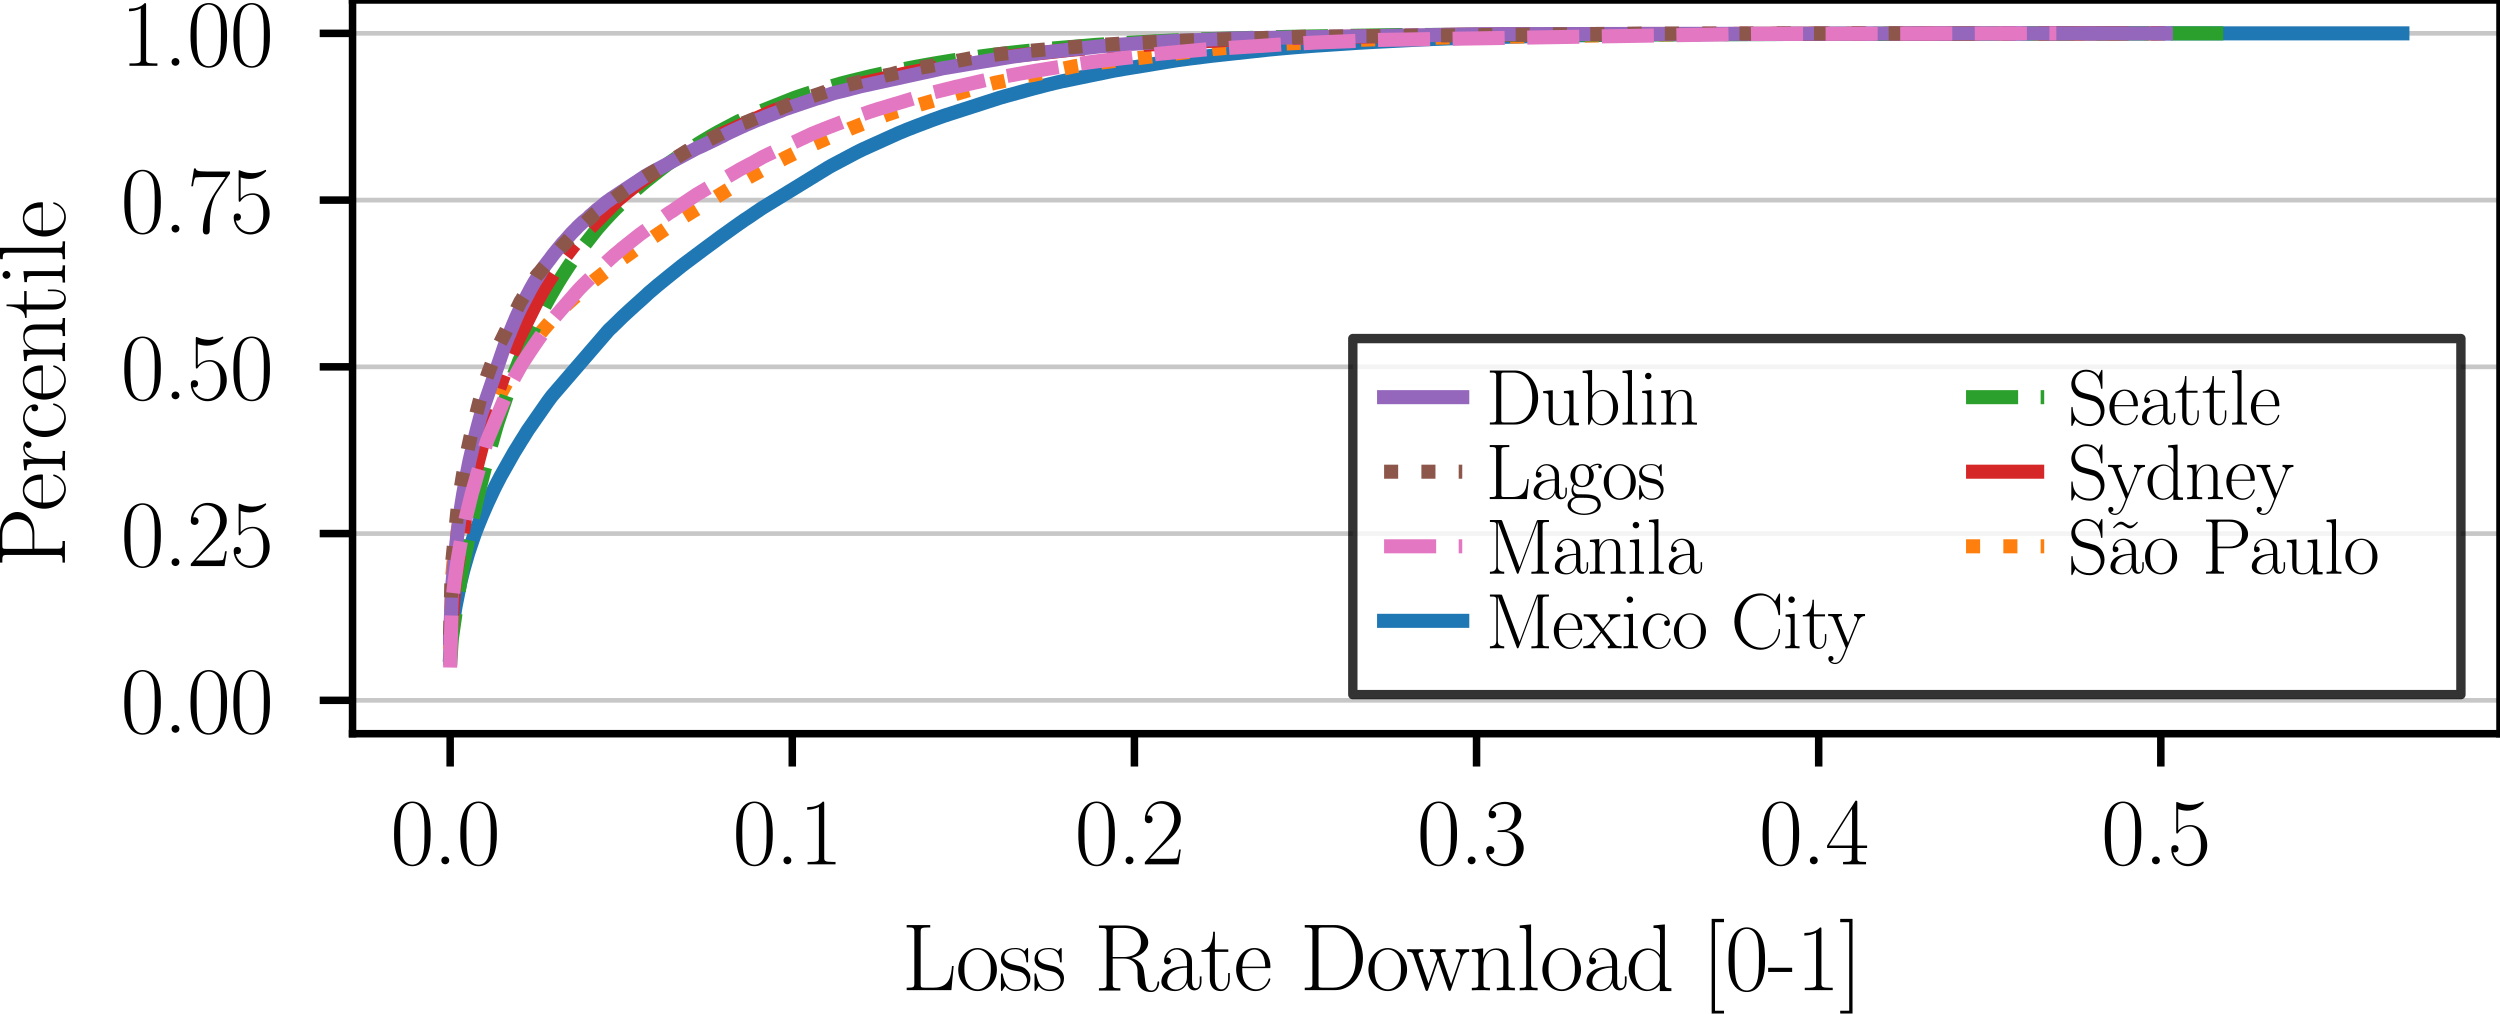<?xml version="1.0" encoding="utf-8" standalone="no"?>
<!DOCTYPE svg PUBLIC "-//W3C//DTD SVG 1.1//EN"
  "http://www.w3.org/Graphics/SVG/1.1/DTD/svg11.dtd">
<svg xmlns:xlink="http://www.w3.org/1999/xlink" width="266.4pt" height="108pt" viewBox="0 0 266.4 108" xmlns="http://www.w3.org/2000/svg" version="1.1">
 <defs>
  <style type="text/css">*{stroke-linejoin: round; stroke-linecap: butt}</style>
 </defs>
 <g id="figure_1">
  <g id="patch_1">
   <path d="M 0 108 
L 266.4 108 
L 266.4 0 
L 0 0 
z
" style="fill: #ffffff"/>
  </g>
  <g id="axes_1">
   <g id="patch_2">
    <path d="M 37.567 78.182 
L 266.4 78.182 
L 266.4 0 
L 37.567 0 
z
" style="fill: #ffffff"/>
   </g>
   <g id="matplotlib.axis_1">
    <g id="xtick_1">
     <g id="line2d_1">
      <defs>
       <path id="m03d65f4c5d" d="M 0 0 
L 0 3.5 
" style="stroke: #000000; stroke-width: 0.8"/>
      </defs>
      <g>
       <use xlink:href="#m03d65f4c5d" x="47.969" y="78.182" style="stroke: #000000; stroke-width: 0.8"/>
      </g>
     </g>
     <g id="text_1">
      <!-- 0.0 -->
      <g transform="translate(41.604 92.1) scale(0.1 -0.1)">
       <defs>
        <path id="CMR17-30" d="M 2688 2025 
C 2688 2416 2682 3080 2413 3591 
C 2176 4039 1798 4198 1466 4198 
C 1158 4198 768 4058 525 3597 
C 269 3118 243 2524 243 2025 
C 243 1661 250 1106 448 619 
C 723 -39 1216 -128 1466 -128 
C 1760 -128 2208 -7 2470 600 
C 2662 1042 2688 1559 2688 2025 
z
M 1466 -26 
C 1056 -26 813 325 723 812 
C 653 1188 653 1738 653 2096 
C 653 2588 653 2997 736 3387 
C 858 3929 1216 4096 1466 4096 
C 1728 4096 2067 3923 2189 3400 
C 2272 3036 2278 2607 2278 2096 
C 2278 1680 2278 1169 2202 792 
C 2067 95 1690 -26 1466 -26 
z
" transform="scale(0.016)"/>
        <path id="CMR17-2e" d="M 1062 261 
C 1062 420 934 522 800 522 
C 672 522 538 420 538 261 
C 538 102 666 0 800 0 
C 928 0 1062 102 1062 261 
z
" transform="scale(0.016)"/>
       </defs>
       <use xlink:href="#CMR17-30" transform="scale(0.996)"/>
       <use xlink:href="#CMR17-2e" transform="translate(45.69 0) scale(0.996)"/>
       <use xlink:href="#CMR17-30" transform="translate(70.562 0) scale(0.996)"/>
      </g>
     </g>
    </g>
    <g id="xtick_2">
     <g id="line2d_2">
      <g>
       <use xlink:href="#m03d65f4c5d" x="84.426" y="78.182" style="stroke: #000000; stroke-width: 0.8"/>
      </g>
     </g>
     <g id="text_2">
      <!-- 0.1 -->
      <g transform="translate(78.061 92.1) scale(0.1 -0.1)">
       <defs>
        <path id="CMR17-31" d="M 1702 4058 
C 1702 4192 1696 4192 1606 4192 
C 1357 3916 979 3827 621 3827 
C 602 3827 570 3827 563 3808 
C 557 3795 557 3782 557 3648 
C 755 3648 1088 3686 1344 3839 
L 1344 461 
C 1344 236 1331 160 781 160 
L 589 160 
L 589 0 
C 896 0 1216 0 1523 0 
C 1830 0 2150 0 2458 0 
L 2458 160 
L 2266 160 
C 1715 160 1702 230 1702 458 
L 1702 4058 
z
" transform="scale(0.016)"/>
       </defs>
       <use xlink:href="#CMR17-30" transform="scale(0.996)"/>
       <use xlink:href="#CMR17-2e" transform="translate(45.69 0) scale(0.996)"/>
       <use xlink:href="#CMR17-31" transform="translate(70.562 0) scale(0.996)"/>
      </g>
     </g>
    </g>
    <g id="xtick_3">
     <g id="line2d_3">
      <g>
       <use xlink:href="#m03d65f4c5d" x="120.884" y="78.182" style="stroke: #000000; stroke-width: 0.8"/>
      </g>
     </g>
     <g id="text_3">
      <!-- 0.2 -->
      <g transform="translate(114.519 92.1) scale(0.1 -0.1)">
       <defs>
        <path id="CMR17-32" d="M 2669 989 
L 2554 989 
C 2490 536 2438 459 2413 420 
C 2381 369 1920 369 1830 369 
L 602 369 
C 832 619 1280 1072 1824 1597 
C 2214 1967 2669 2402 2669 3035 
C 2669 3790 2067 4224 1395 4224 
C 691 4224 262 3604 262 3030 
C 262 2780 448 2748 525 2748 
C 589 2748 781 2787 781 3010 
C 781 3207 614 3264 525 3264 
C 486 3264 448 3258 422 3245 
C 544 3790 915 4058 1306 4058 
C 1862 4058 2227 3617 2227 3035 
C 2227 2479 1901 2000 1536 1584 
L 262 146 
L 262 0 
L 2515 0 
L 2669 989 
z
" transform="scale(0.016)"/>
       </defs>
       <use xlink:href="#CMR17-30" transform="scale(0.996)"/>
       <use xlink:href="#CMR17-2e" transform="translate(45.69 0) scale(0.996)"/>
       <use xlink:href="#CMR17-32" transform="translate(70.562 0) scale(0.996)"/>
      </g>
     </g>
    </g>
    <g id="xtick_4">
     <g id="line2d_4">
      <g>
       <use xlink:href="#m03d65f4c5d" x="157.341" y="78.182" style="stroke: #000000; stroke-width: 0.8"/>
      </g>
     </g>
     <g id="text_4">
      <!-- 0.3 -->
      <g transform="translate(150.976 92.1) scale(0.1 -0.1)">
       <defs>
        <path id="CMR17-33" d="M 1414 2157 
C 1984 2157 2234 1662 2234 1090 
C 2234 320 1824 25 1453 25 
C 1114 25 563 194 390 693 
C 422 680 454 680 486 680 
C 640 680 755 782 755 948 
C 755 1133 614 1216 486 1216 
C 378 1216 211 1165 211 926 
C 211 335 787 -128 1466 -128 
C 2176 -128 2720 430 2720 1085 
C 2720 1707 2208 2157 1600 2227 
C 2086 2328 2554 2756 2554 3329 
C 2554 3820 2048 4179 1472 4179 
C 890 4179 378 3829 378 3329 
C 378 3110 544 3072 627 3072 
C 762 3072 877 3155 877 3321 
C 877 3486 762 3569 627 3569 
C 602 3569 570 3569 544 3557 
C 730 3959 1235 4032 1459 4032 
C 1683 4032 2106 3925 2106 3320 
C 2106 3143 2080 2828 1862 2550 
C 1670 2304 1453 2304 1242 2284 
C 1210 2284 1062 2269 1037 2269 
C 992 2263 966 2257 966 2208 
C 966 2163 973 2157 1101 2157 
L 1414 2157 
z
" transform="scale(0.016)"/>
       </defs>
       <use xlink:href="#CMR17-30" transform="scale(0.996)"/>
       <use xlink:href="#CMR17-2e" transform="translate(45.69 0) scale(0.996)"/>
       <use xlink:href="#CMR17-33" transform="translate(70.562 0) scale(0.996)"/>
      </g>
     </g>
    </g>
    <g id="xtick_5">
     <g id="line2d_5">
      <g>
       <use xlink:href="#m03d65f4c5d" x="193.799" y="78.182" style="stroke: #000000; stroke-width: 0.8"/>
      </g>
     </g>
     <g id="text_5">
      <!-- 0.4 -->
      <g transform="translate(187.434 92.1) scale(0.1 -0.1)">
       <defs>
        <path id="CMR17-34" d="M 2150 4122 
C 2150 4256 2144 4256 2029 4256 
L 128 1254 
L 128 1088 
L 1779 1088 
L 1779 457 
C 1779 224 1766 160 1318 160 
L 1197 160 
L 1197 0 
C 1402 0 1747 0 1965 0 
C 2182 0 2528 0 2733 0 
L 2733 160 
L 2611 160 
C 2163 160 2150 224 2150 457 
L 2150 1088 
L 2803 1088 
L 2803 1254 
L 2150 1254 
L 2150 4122 
z
M 1798 3703 
L 1798 1254 
L 256 1254 
L 1798 3703 
z
" transform="scale(0.016)"/>
       </defs>
       <use xlink:href="#CMR17-30" transform="scale(0.996)"/>
       <use xlink:href="#CMR17-2e" transform="translate(45.69 0) scale(0.996)"/>
       <use xlink:href="#CMR17-34" transform="translate(70.562 0) scale(0.996)"/>
      </g>
     </g>
    </g>
    <g id="xtick_6">
     <g id="line2d_6">
      <g>
       <use xlink:href="#m03d65f4c5d" x="230.257" y="78.182" style="stroke: #000000; stroke-width: 0.8"/>
      </g>
     </g>
     <g id="text_6">
      <!-- 0.5 -->
      <g transform="translate(223.892 92.1) scale(0.1 -0.1)">
       <defs>
        <path id="CMR17-35" d="M 730 3692 
C 794 3666 1056 3584 1325 3584 
C 1920 3584 2246 3911 2432 4100 
C 2432 4157 2432 4192 2394 4192 
C 2387 4192 2374 4192 2323 4163 
C 2099 4058 1837 3973 1517 3973 
C 1325 3973 1037 3999 723 4139 
C 653 4171 640 4171 634 4171 
C 602 4171 595 4164 595 4037 
L 595 2203 
C 595 2089 595 2057 659 2057 
C 691 2057 704 2070 736 2114 
C 941 2401 1222 2522 1542 2522 
C 1766 2522 2246 2382 2246 1289 
C 2246 1085 2246 715 2054 421 
C 1894 159 1645 25 1370 25 
C 947 25 518 320 403 814 
C 429 807 480 795 506 795 
C 589 795 749 840 749 1038 
C 749 1210 627 1280 506 1280 
C 358 1280 262 1190 262 1011 
C 262 454 704 -128 1382 -128 
C 2042 -128 2669 440 2669 1264 
C 2669 2030 2170 2624 1549 2624 
C 1222 2624 947 2503 730 2274 
L 730 3692 
z
" transform="scale(0.016)"/>
       </defs>
       <use xlink:href="#CMR17-30" transform="scale(0.996)"/>
       <use xlink:href="#CMR17-2e" transform="translate(45.69 0) scale(0.996)"/>
       <use xlink:href="#CMR17-35" transform="translate(70.562 0) scale(0.996)"/>
      </g>
     </g>
    </g>
    <g id="text_7">
     <!-- Loss Rate Download [0-1] -->
     <g transform="translate(96.096 105.509) scale(0.1 -0.1)">
      <defs>
       <path id="CMR17-4c" d="M 3469 1615 
L 3354 1615 
C 3302 983 3219 166 2125 166 
L 1530 166 
C 1274 166 1261 197 1261 414 
L 1261 3898 
C 1261 4129 1274 4192 1760 4192 
L 1901 4192 
L 1901 4352 
C 1638 4352 1331 4352 1069 4352 
C 870 4352 512 4352 326 4352 
L 326 4192 
C 768 4192 838 4192 838 3905 
L 838 452 
C 838 166 768 166 326 166 
L 326 0 
L 3315 0 
L 3469 1615 
z
" transform="scale(0.016)"/>
       <path id="CMR17-6f" d="M 2758 1356 
C 2758 2176 2163 2816 1466 2816 
C 768 2816 173 2176 173 1356 
C 173 551 768 -64 1466 -64 
C 2163 -64 2758 551 2758 1356 
z
M 1466 51 
C 1165 51 909 230 762 480 
C 602 767 582 1126 582 1408 
C 582 1677 595 2010 762 2298 
C 890 2509 1139 2714 1466 2714 
C 1754 2714 1997 2554 2150 2330 
C 2349 2029 2349 1607 2349 1408 
C 2349 1158 2336 775 2163 467 
C 1984 173 1709 51 1466 51 
z
" transform="scale(0.016)"/>
       <path id="CMR17-73" d="M 1978 2697 
C 1978 2813 1971 2819 1933 2819 
C 1907 2819 1901 2813 1824 2717 
C 1805 2691 1747 2626 1728 2601 
C 1523 2819 1235 2819 1126 2819 
C 416 2819 160 2447 160 2076 
C 160 1498 813 1365 998 1325 
C 1402 1243 1542 1217 1677 1101 
C 1760 1025 1901 884 1901 654 
C 1901 384 1747 38 1158 38 
C 602 38 403 460 288 1021 
C 269 1110 269 1117 218 1117 
C 166 1117 160 1110 160 983 
L 160 63 
C 160 -51 166 -58 205 -58 
C 237 -58 243 -51 275 0 
C 314 57 410 211 448 276 
C 576 103 800 -64 1158 -64 
C 1792 -64 2131 283 2131 784 
C 2131 1112 1958 1285 1875 1362 
C 1683 1561 1459 1606 1190 1657 
C 838 1735 390 1825 390 2217 
C 390 2383 480 2737 1126 2737 
C 1811 2737 1850 2094 1862 1888 
C 1869 1856 1901 1849 1920 1849 
C 1978 1849 1978 1869 1978 1978 
L 1978 2697 
z
" transform="scale(0.016)"/>
       <path id="CMR17-52" d="M 2509 2146 
C 3117 2268 3629 2676 3629 3186 
C 3629 3785 2950 4326 2054 4326 
L 333 4326 
L 333 4160 
C 774 4160 845 4160 845 3873 
L 845 415 
C 845 128 774 128 333 128 
L 333 -26 
C 518 -26 851 -26 1050 -26 
C 1248 -26 1581 -26 1766 -26 
L 1766 128 
C 1325 128 1254 128 1254 417 
L 1254 2112 
L 2003 2112 
C 2368 2112 2573 1964 2662 1881 
C 2918 1632 2918 1459 2918 1024 
C 2918 595 2918 377 3110 160 
C 3354 -102 3680 -128 3821 -128 
C 4294 -128 4365 396 4365 503 
C 4365 540 4365 585 4307 585 
C 4256 585 4250 547 4250 522 
C 4218 112 4032 -26 3834 -26 
C 3482 -26 3443 375 3405 764 
C 3386 898 3373 993 3360 1133 
C 3322 1452 3270 1917 2509 2146 
z
M 1984 2214 
L 1254 2214 
L 1254 3913 
C 1254 4129 1267 4160 1523 4160 
L 1990 4160 
C 2522 4160 3142 3977 3142 3190 
C 3142 2372 2464 2214 1984 2214 
z
" transform="scale(0.016)"/>
       <path id="CMR17-61" d="M 2304 1653 
C 2304 2072 2304 2294 2035 2543 
C 1798 2752 1523 2816 1306 2816 
C 800 2816 435 2407 435 1971 
C 435 1728 627 1728 666 1728 
C 749 1728 896 1778 896 1954 
C 896 2112 774 2181 666 2181 
C 640 2181 608 2174 589 2168 
C 723 2592 1069 2714 1293 2714 
C 1613 2714 1965 2429 1965 1885 
L 1965 1600 
C 1587 1600 1133 1549 774 1357 
C 371 1133 256 813 256 570 
C 256 77 832 -64 1171 -64 
C 1523 -64 1850 139 1990 511 
C 2003 233 2182 -18 2464 -18 
C 2598 -18 2938 70 2938 567 
L 2938 920 
L 2822 920 
L 2822 562 
C 2822 178 2650 128 2566 128 
C 2304 128 2304 458 2304 738 
L 2304 1653 
z
M 1965 870 
C 1965 317 1568 38 1216 38 
C 896 38 646 275 646 570 
C 646 761 730 1100 1101 1305 
C 1408 1478 1760 1504 1965 1504 
L 1965 870 
z
" transform="scale(0.016)"/>
       <path id="CMR17-74" d="M 966 2560 
L 1862 2560 
L 1862 2725 
L 966 2725 
L 966 3904 
L 851 3904 
C 838 3245 614 2668 70 2668 
L 70 2560 
L 627 2560 
L 627 771 
C 627 650 627 -64 1370 -64 
C 1747 -64 1965 306 1965 777 
L 1965 1140 
L 1850 1140 
L 1850 783 
C 1850 344 1677 51 1408 51 
C 1222 51 966 178 966 758 
L 966 2560 
z
" transform="scale(0.016)"/>
       <path id="CMR17-65" d="M 2438 1472 
C 2464 1498 2464 1511 2464 1576 
C 2464 2238 2118 2816 1389 2816 
C 710 2816 173 2169 173 1383 
C 173 551 781 -64 1459 -64 
C 2176 -64 2458 607 2458 740 
C 2458 784 2419 784 2406 784 
C 2362 784 2355 771 2330 696 
C 2189 265 1837 51 1504 51 
C 1229 51 954 203 781 480 
C 582 803 582 1176 582 1472 
L 2438 1472 
z
M 589 1568 
C 634 2505 1126 2714 1382 2714 
C 1818 2714 2112 2297 2118 1568 
L 589 1568 
z
" transform="scale(0.016)"/>
       <path id="CMR17-44" d="M 333 4352 
L 333 4186 
C 774 4186 845 4186 845 3900 
L 845 452 
C 845 166 774 166 333 166 
L 333 0 
L 2368 0 
C 3398 0 4224 943 4224 2141 
C 4224 3346 3411 4352 2368 4352 
L 333 4352 
z
M 1523 166 
C 1267 166 1254 197 1254 414 
L 1254 3938 
C 1254 4155 1267 4186 1523 4186 
L 2240 4186 
C 2771 4186 3750 3874 3750 2141 
C 3750 1242 3488 879 3366 707 
C 3213 510 2848 166 2240 166 
L 1523 166 
z
" transform="scale(0.016)"/>
       <path id="CMR17-77" d="M 3725 2183 
C 3853 2560 4109 2560 4205 2560 
L 4205 2732 
C 4077 2732 3949 2732 3821 2732 
C 3699 2732 3424 2732 3315 2738 
L 3315 2560 
C 3514 2560 3622 2445 3622 2286 
C 3622 2241 3610 2184 3597 2140 
L 2995 407 
L 2342 2275 
C 2330 2319 2310 2370 2310 2395 
C 2310 2560 2528 2560 2630 2560 
L 2630 2738 
C 2483 2732 2214 2732 2061 2732 
C 1901 2732 1734 2732 1587 2738 
L 1587 2560 
C 1939 2560 1939 2547 2074 2149 
L 1485 451 
L 851 2281 
C 819 2363 819 2376 819 2395 
C 819 2560 1037 2560 1139 2560 
L 1139 2738 
C 986 2732 717 2732 557 2732 
C 416 2732 198 2732 64 2738 
L 64 2560 
C 346 2560 416 2541 486 2331 
L 1274 49 
C 1299 -33 1318 -52 1370 -52 
C 1414 -52 1440 -39 1472 56 
L 2131 1980 
L 2797 56 
C 2829 -39 2854 -52 2899 -52 
C 2950 -52 2970 -33 2995 50 
L 3725 2183 
z
" transform="scale(0.016)"/>
       <path id="CMR17-6e" d="M 2656 1933 
C 2656 2259 2592 2790 1837 2790 
C 1331 2790 1069 2400 973 2144 
L 966 2144 
L 966 2790 
L 211 2720 
L 211 2554 
C 589 2554 646 2515 646 2208 
L 646 428 
C 646 184 621 153 211 153 
L 211 -13 
C 365 0 646 0 813 0 
C 979 0 1267 0 1421 -13 
L 1421 153 
C 1011 153 986 178 986 428 
L 986 1658 
C 986 2247 1344 2688 1792 2688 
C 2266 2688 2317 2266 2317 1958 
L 2317 428 
C 2317 184 2291 153 1882 153 
L 1882 -13 
C 2035 0 2317 0 2483 0 
C 2650 0 2938 0 3091 -13 
L 3091 153 
C 2682 153 2656 178 2656 428 
L 2656 1933 
z
" transform="scale(0.016)"/>
       <path id="CMR17-6c" d="M 979 4396 
L 218 4326 
L 218 4160 
C 595 4160 653 4122 653 3817 
L 653 426 
C 653 184 627 153 218 153 
L 218 -13 
C 371 0 653 0 813 0 
C 979 0 1261 0 1414 -13 
L 1414 153 
C 1005 153 979 178 979 426 
L 979 4396 
z
" transform="scale(0.016)"/>
       <path id="CMR17-64" d="M 1869 4326 
L 1869 4160 
C 2246 4160 2304 4122 2304 3820 
L 2304 2345 
C 2278 2377 2016 2790 1498 2790 
C 845 2790 211 2208 211 1364 
C 211 525 806 -64 1434 -64 
C 1978 -64 2259 337 2291 380 
L 2291 -63 
L 3066 -63 
L 3066 128 
C 2688 128 2630 166 2630 473 
L 2630 4396 
L 1869 4326 
z
M 2291 755 
C 2291 563 2176 390 2029 262 
C 1811 70 1594 38 1472 38 
C 1286 38 621 134 621 1356 
C 621 2612 1363 2688 1530 2688 
C 1824 2688 2061 2522 2208 2291 
C 2291 2157 2291 2138 2291 2023 
L 2291 755 
z
" transform="scale(0.016)"/>
       <path id="CMR17-5b" d="M 1504 -1600 
L 1504 -1377 
L 902 -1377 
L 902 4544 
L 1504 4544 
L 1504 4767 
L 678 4767 
L 678 -1600 
L 1504 -1600 
z
" transform="scale(0.016)"/>
       <path id="CMR17-2d" d="M 1632 1216 
L 1632 1496 
L 26 1496 
L 26 1216 
L 1632 1216 
z
" transform="scale(0.016)"/>
       <path id="CMR17-5d" d="M 915 4767 
L 90 4767 
L 90 4544 
L 691 4544 
L 691 -1377 
L 90 -1377 
L 90 -1600 
L 915 -1600 
L 915 4767 
z
" transform="scale(0.016)"/>
      </defs>
      <use xlink:href="#CMR17-4c" transform="scale(0.996)"/>
      <use xlink:href="#CMR17-6f" transform="translate(57.381 0) scale(0.996)"/>
      <use xlink:href="#CMR17-73" transform="translate(103.072 0) scale(0.996)"/>
      <use xlink:href="#CMR17-73" transform="translate(138.873 0) scale(0.996)"/>
      <use xlink:href="#CMR17-52" transform="translate(204.751 0) scale(0.996)"/>
      <use xlink:href="#CMR17-61" transform="translate(272.542 0) scale(0.996)"/>
      <use xlink:href="#CMR17-74" transform="translate(318.232 0) scale(0.996)"/>
      <use xlink:href="#CMR17-65" transform="translate(353.513 0) scale(0.996)"/>
      <use xlink:href="#CMR17-44" transform="translate(424.075 0) scale(0.996)"/>
      <use xlink:href="#CMR17-6f" transform="translate(494.468 0) scale(0.996)"/>
      <use xlink:href="#CMR17-77" transform="translate(537.556 0) scale(0.996)"/>
      <use xlink:href="#CMR17-6e" transform="translate(604.066 0) scale(0.996)"/>
      <use xlink:href="#CMR17-6c" transform="translate(654.961 0) scale(0.996)"/>
      <use xlink:href="#CMR17-6f" transform="translate(679.832 0) scale(0.996)"/>
      <use xlink:href="#CMR17-61" transform="translate(725.523 0) scale(0.996)"/>
      <use xlink:href="#CMR17-64" transform="translate(771.213 0) scale(0.996)"/>
      <use xlink:href="#CMR17-5b" transform="translate(852.185 0) scale(0.996)"/>
      <use xlink:href="#CMR17-30" transform="translate(877.056 0) scale(0.996)"/>
      <use xlink:href="#CMR17-2d" transform="translate(922.746 0) scale(0.996)"/>
      <use xlink:href="#CMR17-31" transform="translate(952.822 0) scale(0.996)"/>
      <use xlink:href="#CMR17-5d" transform="translate(998.513 0) scale(0.996)"/>
     </g>
    </g>
   </g>
   <g id="matplotlib.axis_2">
    <g id="ytick_1">
     <g id="line2d_7">
      <path d="M 37.567 74.628 
L 266.4 74.628 
" clip-path="url(#p5331c50e09)" style="fill: none; stroke: #b0b0b0; stroke-opacity: 0.7; stroke-width: 0.5; stroke-linecap: square"/>
     </g>
     <g id="line2d_8">
      <defs>
       <path id="m5ca44189f4" d="M 0 0 
L -3.5 0 
" style="stroke: #000000; stroke-width: 0.8"/>
      </defs>
      <g>
       <use xlink:href="#m5ca44189f4" x="37.567" y="74.628" style="stroke: #000000; stroke-width: 0.8"/>
      </g>
     </g>
     <g id="text_8">
      <!-- 0.00 -->
      <g transform="translate(12.856 78.087) scale(0.1 -0.1)">
       <use xlink:href="#CMR17-30" transform="scale(0.996)"/>
       <use xlink:href="#CMR17-2e" transform="translate(45.69 0) scale(0.996)"/>
       <use xlink:href="#CMR17-30" transform="translate(70.562 0) scale(0.996)"/>
       <use xlink:href="#CMR17-30" transform="translate(116.252 0) scale(0.996)"/>
      </g>
     </g>
    </g>
    <g id="ytick_2">
     <g id="line2d_9">
      <path d="M 37.567 56.859 
L 266.4 56.859 
" clip-path="url(#p5331c50e09)" style="fill: none; stroke: #b0b0b0; stroke-opacity: 0.7; stroke-width: 0.5; stroke-linecap: square"/>
     </g>
     <g id="line2d_10">
      <g>
       <use xlink:href="#m5ca44189f4" x="37.567" y="56.859" style="stroke: #000000; stroke-width: 0.8"/>
      </g>
     </g>
     <g id="text_9">
      <!-- 0.25 -->
      <g transform="translate(12.856 60.319) scale(0.1 -0.1)">
       <use xlink:href="#CMR17-30" transform="scale(0.996)"/>
       <use xlink:href="#CMR17-2e" transform="translate(45.69 0) scale(0.996)"/>
       <use xlink:href="#CMR17-32" transform="translate(70.562 0) scale(0.996)"/>
       <use xlink:href="#CMR17-35" transform="translate(116.252 0) scale(0.996)"/>
      </g>
     </g>
    </g>
    <g id="ytick_3">
     <g id="line2d_11">
      <path d="M 37.567 39.091 
L 266.4 39.091 
" clip-path="url(#p5331c50e09)" style="fill: none; stroke: #b0b0b0; stroke-opacity: 0.7; stroke-width: 0.5; stroke-linecap: square"/>
     </g>
     <g id="line2d_12">
      <g>
       <use xlink:href="#m5ca44189f4" x="37.567" y="39.091" style="stroke: #000000; stroke-width: 0.8"/>
      </g>
     </g>
     <g id="text_10">
      <!-- 0.50 -->
      <g transform="translate(12.856 42.55) scale(0.1 -0.1)">
       <use xlink:href="#CMR17-30" transform="scale(0.996)"/>
       <use xlink:href="#CMR17-2e" transform="translate(45.69 0) scale(0.996)"/>
       <use xlink:href="#CMR17-35" transform="translate(70.562 0) scale(0.996)"/>
       <use xlink:href="#CMR17-30" transform="translate(116.252 0) scale(0.996)"/>
      </g>
     </g>
    </g>
    <g id="ytick_4">
     <g id="line2d_13">
      <path d="M 37.567 21.322 
L 266.4 21.322 
" clip-path="url(#p5331c50e09)" style="fill: none; stroke: #b0b0b0; stroke-opacity: 0.7; stroke-width: 0.5; stroke-linecap: square"/>
     </g>
     <g id="line2d_14">
      <g>
       <use xlink:href="#m5ca44189f4" x="37.567" y="21.322" style="stroke: #000000; stroke-width: 0.8"/>
      </g>
     </g>
     <g id="text_11">
      <!-- 0.75 -->
      <g transform="translate(12.856 24.782) scale(0.1 -0.1)">
       <defs>
        <path id="CMR17-37" d="M 2886 3941 
L 2886 4081 
L 1382 4081 
C 634 4081 621 4165 595 4288 
L 480 4288 
L 294 3094 
L 410 3094 
C 429 3215 474 3540 550 3661 
C 589 3712 1062 3712 1171 3712 
L 2579 3712 
L 1869 2661 
C 1395 1954 1069 999 1069 165 
C 1069 89 1069 -128 1299 -128 
C 1530 -128 1530 89 1530 171 
L 1530 465 
C 1530 1508 1709 2196 2003 2636 
L 2886 3941 
z
" transform="scale(0.016)"/>
       </defs>
       <use xlink:href="#CMR17-30" transform="scale(0.996)"/>
       <use xlink:href="#CMR17-2e" transform="translate(45.69 0) scale(0.996)"/>
       <use xlink:href="#CMR17-37" transform="translate(70.562 0) scale(0.996)"/>
       <use xlink:href="#CMR17-35" transform="translate(116.252 0) scale(0.996)"/>
      </g>
     </g>
    </g>
    <g id="ytick_5">
     <g id="line2d_15">
      <path d="M 37.567 3.554 
L 266.4 3.554 
" clip-path="url(#p5331c50e09)" style="fill: none; stroke: #b0b0b0; stroke-opacity: 0.7; stroke-width: 0.5; stroke-linecap: square"/>
     </g>
     <g id="line2d_16">
      <g>
       <use xlink:href="#m5ca44189f4" x="37.567" y="3.554" style="stroke: #000000; stroke-width: 0.8"/>
      </g>
     </g>
     <g id="text_12">
      <!-- 1.00 -->
      <g transform="translate(12.856 7.013) scale(0.1 -0.1)">
       <use xlink:href="#CMR17-31" transform="scale(0.996)"/>
       <use xlink:href="#CMR17-2e" transform="translate(45.69 0) scale(0.996)"/>
       <use xlink:href="#CMR17-30" transform="translate(70.562 0) scale(0.996)"/>
       <use xlink:href="#CMR17-30" transform="translate(116.252 0) scale(0.996)"/>
      </g>
     </g>
    </g>
    <g id="text_13">
     <!-- Percentile -->
     <g transform="translate(6.918 60.483) rotate(-90) scale(0.1 -0.1)">
      <defs>
       <path id="CMR17-50" d="M 1267 2042 
L 2291 2042 
C 3117 2042 3718 2578 3718 3184 
C 3718 3791 3130 4352 2291 4352 
L 333 4352 
L 333 4186 
C 774 4186 845 4186 845 3899 
L 845 446 
C 845 160 774 160 333 160 
L 333 0 
C 518 0 858 0 1056 0 
C 1254 0 1594 0 1779 0 
L 1779 160 
C 1338 160 1267 160 1267 446 
L 1267 2042 
z
M 1254 2176 
L 1254 3938 
C 1254 4155 1267 4186 1523 4186 
L 2170 4186 
C 2995 4186 3232 3714 3232 3184 
C 3232 2604 2950 2176 2170 2176 
L 1254 2176 
z
" transform="scale(0.016)"/>
       <path id="CMR17-72" d="M 960 1497 
C 960 2112 1222 2688 1702 2688 
C 1747 2688 1792 2682 1837 2662 
C 1837 2662 1696 2617 1696 2452 
C 1696 2298 1818 2234 1914 2234 
C 1990 2234 2131 2279 2131 2458 
C 2131 2663 1926 2790 1709 2790 
C 1222 2790 1011 2317 947 2093 
L 941 2093 
L 941 2790 
L 198 2720 
L 198 2554 
C 576 2554 634 2515 634 2208 
L 634 428 
C 634 184 608 153 198 153 
L 198 -13 
C 352 0 646 0 813 0 
C 998 0 1325 0 1498 -13 
L 1498 153 
C 1037 153 960 153 960 440 
L 960 1497 
z
" transform="scale(0.016)"/>
       <path id="CMR17-63" d="M 2234 2240 
C 2112 2240 1933 2240 1933 2017 
C 1933 1838 2080 1787 2163 1787 
C 2208 1787 2394 1807 2394 2024 
C 2394 2467 1958 2803 1466 2803 
C 787 2803 211 2178 211 1363 
C 211 516 813 -64 1466 -64 
C 2259 -64 2458 677 2458 748 
C 2458 774 2451 793 2406 793 
C 2362 793 2355 787 2330 703 
C 2163 180 1798 51 1523 51 
C 1114 51 621 427 621 1369 
C 621 2338 1094 2688 1472 2688 
C 1722 2688 2093 2573 2234 2240 
z
" transform="scale(0.016)"/>
       <path id="CMR17-69" d="M 992 3909 
C 992 4049 877 4170 730 4170 
C 589 4170 467 4056 467 3909 
C 467 3769 582 3648 730 3648 
C 870 3648 992 3763 992 3909 
z
M 243 2706 
L 243 2541 
C 602 2541 653 2502 653 2197 
L 653 427 
C 653 184 627 153 218 153 
L 218 -13 
C 371 0 646 0 806 0 
C 960 0 1222 0 1370 -13 
L 1370 153 
C 992 153 979 191 979 420 
L 979 2776 
L 243 2706 
z
" transform="scale(0.016)"/>
      </defs>
      <use xlink:href="#CMR17-50" transform="scale(0.996)"/>
      <use xlink:href="#CMR17-65" transform="translate(59.984 0) scale(0.996)"/>
      <use xlink:href="#CMR17-72" transform="translate(100.47 0) scale(0.996)"/>
      <use xlink:href="#CMR17-63" transform="translate(135.75 0) scale(0.996)"/>
      <use xlink:href="#CMR17-65" transform="translate(176.236 0) scale(0.996)"/>
      <use xlink:href="#CMR17-6e" transform="translate(216.722 0) scale(0.996)"/>
      <use xlink:href="#CMR17-74" transform="translate(265.015 0) scale(0.996)"/>
      <use xlink:href="#CMR17-69" transform="translate(300.295 0) scale(0.996)"/>
      <use xlink:href="#CMR17-6c" transform="translate(325.166 0) scale(0.996)"/>
      <use xlink:href="#CMR17-65" transform="translate(350.037 0) scale(0.996)"/>
     </g>
    </g>
   </g>
   <g id="line2d_17">
    <path d="M 47.969 69.813 
L 47.978 69.668 
L 48.108 67.681 
L 48.154 67.254 
L 48.488 64.961 
L 48.551 64.595 
L 49.034 62.158 
L 49.092 61.907 
L 49.292 61.077 
L 49.381 60.728 
L 49.846 59.104 
L 49.899 58.93 
L 50.277 57.802 
L 50.369 57.531 
L 50.579 56.925 
L 50.649 56.73 
L 50.923 56.027 
L 51.027 55.77 
L 51.365 54.94 
L 51.774 54 
L 51.978 53.54 
L 52.095 53.293 
L 52.288 52.88 
L 52.415 52.612 
L 52.61 52.19 
L 52.82 51.765 
L 53.183 51.065 
L 53.333 50.771 
L 54.754 48.253 
L 54.954 47.923 
L 55.122 47.659 
L 55.365 47.264 
L 55.522 47.001 
L 55.695 46.731 
L 55.814 46.543 
L 55.945 46.331 
L 56.221 45.88 
L 56.326 45.73 
L 58.365 42.8 
L 58.507 42.608 
L 58.757 42.27 
L 58.922 42.069 
L 64.854 35.193 
L 65.034 35.018 
L 65.304 34.768 
L 65.438 34.633 
L 65.604 34.477 
L 65.763 34.324 
L 66.015 34.074 
L 66.364 33.731 
L 66.557 33.555 
L 67.182 32.978 
L 67.496 32.694 
L 67.642 32.563 
L 67.904 32.326 
L 68.03 32.216 
L 68.195 32.068 
L 68.786 31.534 
L 68.936 31.394 
L 69.098 31.237 
L 69.259 31.098 
L 69.63 30.786 
L 69.929 30.528 
L 70.108 30.376 
L 70.306 30.218 
L 71.375 29.348 
L 71.672 29.11 
L 71.783 29.023 
L 72.202 28.686 
L 72.365 28.554 
L 72.591 28.372 
L 72.854 28.169 
L 74.725 26.768 
L 74.927 26.618 
L 75.046 26.527 
L 76.158 25.71 
L 76.451 25.489 
L 76.917 25.147 
L 77.364 24.832 
L 78.378 24.104 
L 78.572 23.97 
L 78.811 23.798 
L 79.104 23.599 
L 79.344 23.425 
L 79.589 23.271 
L 79.94 23.039 
L 80.074 22.944 
L 80.431 22.698 
L 80.56 22.607 
L 80.795 22.457 
L 81.047 22.281 
L 81.344 22.09 
L 88.269 17.846 
L 88.555 17.683 
L 88.675 17.617 
L 91.208 16.275 
L 91.603 16.076 
L 91.933 15.913 
L 95.633 14.243 
L 95.745 14.189 
L 96.113 14.042 
L 96.227 13.995 
L 96.642 13.819 
L 97.803 13.368 
L 97.947 13.315 
L 99.264 12.816 
L 99.458 12.745 
L 100.527 12.362 
L 100.652 12.318 
L 106.542 10.418 
L 107.138 10.247 
L 110.161 9.414 
L 111.234 9.134 
L 111.608 9.038 
L 112.48 8.823 
L 112.651 8.787 
L 113.134 8.672 
L 118.687 7.53 
L 119.687 7.359 
L 119.802 7.338 
L 125.396 6.421 
L 126.48 6.277 
L 126.63 6.255 
L 129.034 5.957 
L 129.148 5.943 
L 135.288 5.275 
L 136.596 5.154 
L 138.017 5.03 
L 140.05 4.873 
L 141.944 4.746 
L 144.624 4.567 
L 146.109 4.483 
L 151.778 4.192 
L 155.612 4.044 
L 165.25 3.798 
L 176.74 3.647 
L 226.585 3.554 
L 255.999 3.554 
L 255.999 3.554 
" clip-path="url(#p5331c50e09)" style="fill: none; stroke: #1f77b4; stroke-width: 1.5; stroke-linecap: square"/>
   </g>
   <g id="line2d_18">
    <path d="M 47.969 69.222 
L 47.974 68.981 
L 48.171 61.652 
L 48.195 61.319 
L 48.313 60.005 
L 48.767 56.604 
L 48.867 55.982 
L 49.009 55.187 
L 49.077 54.83 
L 49.305 53.692 
L 49.683 52.013 
L 49.794 51.56 
L 52.199 44.417 
L 52.336 44.102 
L 52.461 43.816 
L 52.542 43.627 
L 52.905 42.839 
L 53.127 42.385 
L 53.254 42.134 
L 54.036 40.678 
L 54.135 40.503 
L 54.442 39.963 
L 54.591 39.712 
L 54.692 39.546 
L 55.5 38.31 
L 55.64 38.118 
L 55.782 37.911 
L 56.027 37.555 
L 56.159 37.357 
L 56.282 37.186 
L 56.489 36.915 
L 56.603 36.763 
L 56.903 36.373 
L 57.008 36.237 
L 57.457 35.673 
L 57.617 35.468 
L 57.848 35.185 
L 58.15 34.836 
L 58.431 34.511 
L 58.547 34.373 
L 58.658 34.253 
L 58.791 34.115 
L 58.919 33.979 
L 59.264 33.61 
L 60.232 32.606 
L 60.395 32.446 
L 60.556 32.292 
L 62.191 30.829 
L 62.373 30.669 
L 62.516 30.546 
L 62.7 30.392 
L 62.926 30.214 
L 63.135 30.041 
L 63.29 29.912 
L 63.671 29.607 
L 63.806 29.501 
L 64.112 29.264 
L 64.25 29.154 
L 64.521 28.943 
L 64.656 28.834 
L 64.917 28.639 
L 65.269 28.368 
L 65.489 28.195 
L 65.618 28.103 
L 65.876 27.916 
L 66.032 27.791 
L 66.358 27.546 
L 66.484 27.459 
L 68.174 26.258 
L 68.443 26.074 
L 68.878 25.779 
L 69.108 25.622 
L 69.609 25.281 
L 70.932 24.386 
L 71.079 24.285 
L 71.317 24.131 
L 71.522 23.991 
L 71.908 23.735 
L 72.432 23.386 
L 72.553 23.313 
L 72.775 23.169 
L 72.922 23.081 
L 79.052 19.305 
L 79.308 19.166 
L 79.968 18.8 
L 80.275 18.634 
L 82.214 17.579 
L 82.501 17.441 
L 82.706 17.34 
L 83.126 17.114 
L 83.31 17.021 
L 83.743 16.794 
L 83.944 16.694 
L 84.315 16.514 
L 84.789 16.28 
L 86.258 15.588 
L 86.506 15.466 
L 87.895 14.853 
L 88.357 14.65 
L 88.693 14.505 
L 89.575 14.139 
L 89.711 14.082 
L 90.382 13.814 
L 90.602 13.716 
L 91.186 13.483 
L 91.309 13.438 
L 91.924 13.19 
L 92.263 13.056 
L 93.017 12.773 
L 93.538 12.582 
L 94.474 12.232 
L 95.235 11.976 
L 95.359 11.931 
L 105.1 9.06 
L 105.808 8.881 
L 105.981 8.833 
L 114.521 7.058 
L 115.705 6.858 
L 129.247 5.227 
L 131.568 5.025 
L 133.729 4.868 
L 135.423 4.741 
L 136.644 4.663 
L 143.99 4.283 
L 144.894 4.246 
L 149.219 4.085 
L 150.306 4.054 
L 182.465 3.607 
L 229.891 3.554 
L 229.891 3.554 
" clip-path="url(#p5331c50e09)" style="fill: none; stroke-dasharray: 1.5,2.475; stroke-dashoffset: 0; stroke: #ff7f0e; stroke-width: 1.5"/>
   </g>
   <g id="line2d_19">
    <path d="M 47.969 70.884 
L 47.977 70.679 
L 48.146 68.077 
L 49.029 61.983 
L 49.114 61.504 
L 49.262 60.676 
L 49.421 59.84 
L 49.487 59.499 
L 49.862 57.623 
L 50.105 56.471 
L 50.331 55.422 
L 50.526 54.551 
L 50.778 53.457 
L 50.891 52.983 
L 51.021 52.434 
L 51.187 51.75 
L 51.87 49.092 
L 51.995 48.626 
L 52.862 45.586 
L 53.036 45.013 
L 54.706 40.075 
L 54.763 39.93 
L 54.86 39.674 
L 55.125 38.985 
L 55.218 38.748 
L 55.333 38.462 
L 57.345 33.977 
L 57.435 33.794 
L 57.752 33.185 
L 57.832 33.029 
L 57.988 32.731 
L 58.089 32.539 
L 58.407 31.96 
L 58.523 31.752 
L 58.709 31.421 
L 58.876 31.136 
L 59.091 30.762 
L 59.221 30.54 
L 59.345 30.332 
L 59.486 30.095 
L 59.74 29.683 
L 59.871 29.476 
L 59.991 29.289 
L 60.39 28.668 
L 60.553 28.423 
L 60.917 27.887 
L 61.046 27.7 
L 61.229 27.447 
L 63.551 24.494 
L 63.701 24.311 
L 64.007 23.967 
L 64.167 23.784 
L 64.343 23.582 
L 64.58 23.326 
L 64.734 23.16 
L 64.879 23.004 
L 65.052 22.819 
L 65.237 22.628 
L 65.372 22.486 
L 65.596 22.258 
L 67.044 20.858 
L 67.442 20.504 
L 67.563 20.39 
L 68.223 19.81 
L 68.385 19.672 
L 68.68 19.424 
L 68.795 19.327 
L 70.291 18.14 
L 70.409 18.053 
L 70.62 17.89 
L 70.875 17.696 
L 71.269 17.407 
L 71.417 17.3 
L 71.63 17.15 
L 72.126 16.805 
L 72.43 16.598 
L 73.257 16.049 
L 73.496 15.892 
L 73.758 15.722 
L 74.613 15.194 
L 74.732 15.12 
L 74.935 14.998 
L 75.252 14.81 
L 75.433 14.704 
L 75.694 14.546 
L 75.817 14.473 
L 76.061 14.333 
L 76.212 14.248 
L 76.619 14.022 
L 78.392 13.086 
L 78.6 12.981 
L 79.025 12.772 
L 79.166 12.699 
L 80.196 12.218 
L 80.345 12.15 
L 84.614 10.45 
L 84.983 10.32 
L 85.377 10.189 
L 85.913 10.011 
L 86.311 9.879 
L 86.788 9.727 
L 89.543 8.919 
L 90.714 8.619 
L 92.706 8.134 
L 92.935 8.081 
L 93.669 7.92 
L 93.935 7.86 
L 94.534 7.73 
L 95.438 7.543 
L 96.725 7.287 
L 96.841 7.263 
L 97.69 7.1 
L 97.835 7.074 
L 98.212 7.006 
L 99.329 6.807 
L 99.662 6.749 
L 101.751 6.406 
L 103.056 6.213 
L 104.136 6.064 
L 104.249 6.047 
L 105.427 5.892 
L 105.716 5.855 
L 107.797 5.611 
L 109.089 5.47 
L 110.221 5.352 
L 111.63 5.213 
L 116.772 4.784 
L 119.203 4.625 
L 119.786 4.587 
L 124.62 4.334 
L 127.922 4.192 
L 136.88 3.937 
L 137.068 3.932 
L 149.241 3.732 
L 216.623 3.554 
L 237.688 3.554 
L 237.688 3.554 
" clip-path="url(#p5331c50e09)" style="fill: none; stroke-dasharray: 5.55,2.4; stroke-dashoffset: 0; stroke: #2ca02c; stroke-width: 1.5"/>
   </g>
   <g id="line2d_20">
    <path d="M 47.969 68.697 
L 47.977 68.344 
L 48.431 62.327 
L 48.5 61.789 
L 48.622 60.883 
L 49.771 54.032 
L 49.983 53.003 
L 50.137 52.29 
L 51.868 45.605 
L 51.937 45.376 
L 53.196 41.423 
L 53.273 41.194 
L 53.667 40.077 
L 53.807 39.705 
L 55.186 36.272 
L 55.251 36.129 
L 57.326 31.931 
L 57.496 31.642 
L 57.83 31.049 
L 57.957 30.832 
L 58.212 30.408 
L 58.417 30.068 
L 58.54 29.879 
L 58.621 29.749 
L 59.312 28.668 
L 59.427 28.504 
L 59.58 28.284 
L 59.768 28.017 
L 60.165 27.468 
L 60.309 27.271 
L 60.523 26.989 
L 60.682 26.778 
L 61.036 26.329 
L 61.198 26.127 
L 61.339 25.958 
L 61.724 25.493 
L 61.907 25.28 
L 65.814 21.333 
L 66.011 21.167 
L 66.125 21.073 
L 66.362 20.878 
L 66.862 20.46 
L 67.054 20.314 
L 67.299 20.113 
L 67.632 19.854 
L 67.807 19.721 
L 68.019 19.567 
L 68.285 19.362 
L 68.418 19.265 
L 68.624 19.123 
L 69.495 18.499 
L 69.644 18.397 
L 70.074 18.102 
L 70.219 18.006 
L 71.268 17.34 
L 71.383 17.264 
L 71.662 17.095 
L 71.788 17.021 
L 72.018 16.882 
L 72.678 16.483 
L 72.825 16.393 
L 73.128 16.211 
L 73.278 16.122 
L 73.876 15.77 
L 74.241 15.569 
L 74.503 15.431 
L 74.642 15.355 
L 75.206 15.055 
L 75.36 14.974 
L 82.124 11.931 
L 82.552 11.763 
L 82.788 11.675 
L 89.965 9.363 
L 90.821 9.13 
L 91.153 9.045 
L 96.539 7.817 
L 97.835 7.568 
L 97.964 7.542 
L 98.253 7.486 
L 99.64 7.235 
L 99.961 7.176 
L 101.634 6.901 
L 101.858 6.865 
L 104.653 6.425 
L 105.763 6.268 
L 107.16 6.076 
L 108.464 5.909 
L 114.025 5.314 
L 116.693 5.08 
L 131.134 4.231 
L 135.718 4.074 
L 153.954 3.721 
L 163.041 3.641 
L 221.972 3.554 
L 230.732 3.554 
L 230.732 3.554 
" clip-path="url(#p5331c50e09)" style="fill: none; stroke-dasharray: 9.6,2.4,1.5,2.4; stroke-dashoffset: 0; stroke: #d62728; stroke-width: 1.5"/>
   </g>
   <g id="line2d_21">
    <path d="M 47.969 67.98 
L 47.979 67.383 
L 48.207 62.231 
L 48.452 59.532 
L 48.727 57.046 
L 48.759 56.792 
L 48.944 55.398 
L 49.141 53.994 
L 49.257 53.251 
L 49.364 52.598 
L 49.633 51.123 
L 49.676 50.892 
L 49.915 49.676 
L 50.026 49.121 
L 50.163 48.523 
L 50.351 47.708 
L 50.412 47.445 
L 50.68 46.344 
L 50.819 45.782 
L 51.183 44.421 
L 51.264 44.149 
L 53.771 36.834 
L 53.927 36.442 
L 54.055 36.09 
L 54.249 35.647 
L 54.343 35.421 
L 54.74 34.444 
L 54.808 34.294 
L 54.951 33.947 
L 55.011 33.799 
L 55.307 33.164 
L 55.404 32.963 
L 55.52 32.731 
L 56.523 30.815 
L 56.705 30.503 
L 56.904 30.141 
L 57.569 29.087 
L 57.757 28.775 
L 57.991 28.416 
L 58.135 28.203 
L 58.253 28.06 
L 58.369 27.9 
L 58.639 27.558 
L 58.785 27.351 
L 59.039 27.02 
L 59.981 25.878 
L 60.157 25.695 
L 60.912 24.844 
L 61.074 24.678 
L 61.297 24.46 
L 61.446 24.306 
L 61.563 24.173 
L 61.746 24.002 
L 61.907 23.853 
L 62.152 23.625 
L 62.274 23.53 
L 62.697 23.192 
L 62.808 23.05 
L 63.103 22.804 
L 63.638 22.329 
L 63.914 22.129 
L 64.322 21.786 
L 64.512 21.62 
L 64.674 21.497 
L 64.981 21.287 
L 65.133 21.167 
L 68.043 19.243 
L 68.26 19.097 
L 68.474 18.957 
L 68.751 18.766 
L 69.443 18.373 
L 74.159 15.84 
L 74.568 15.653 
L 74.678 15.611 
L 76.229 14.87 
L 76.522 14.723 
L 76.644 14.657 
L 76.996 14.5 
L 77.272 14.341 
L 77.499 14.229 
L 77.857 14.055 
L 78.054 13.965 
L 78.393 13.805 
L 79.479 13.305 
L 80.78 12.75 
L 81.195 12.599 
L 81.584 12.427 
L 83.287 11.786 
L 83.567 11.661 
L 86.788 10.568 
L 86.925 10.525 
L 87.733 10.293 
L 87.86 10.245 
L 88.643 9.99 
L 88.844 9.919 
L 89.972 9.65 
L 90.616 9.481 
L 90.853 9.416 
L 91.451 9.263 
L 91.577 9.224 
L 99.905 7.408 
L 100.449 7.279 
L 106.695 6.232 
L 107.831 6.042 
L 110.925 5.631 
L 117.115 4.948 
L 118.877 4.796 
L 119.219 4.77 
L 121.678 4.596 
L 121.955 4.582 
L 124.421 4.412 
L 124.518 4.406 
L 127.777 4.264 
L 131.47 4.096 
L 158.128 3.64 
L 216.558 3.555 
L 230.796 3.554 
L 230.796 3.554 
" clip-path="url(#p5331c50e09)" style="fill: none; stroke: #9467bd; stroke-width: 1.5; stroke-linecap: square"/>
   </g>
   <g id="line2d_22">
    <path d="M 47.969 67.654 
L 47.977 67.053 
L 48.129 60.46 
L 48.776 54.046 
L 48.836 53.67 
L 49.341 50.545 
L 49.385 50.325 
L 49.549 49.428 
L 49.689 48.664 
L 49.843 47.9 
L 50.155 46.463 
L 50.271 45.981 
L 51.113 42.689 
L 51.711 40.684 
L 51.835 40.304 
L 51.974 39.896 
L 52.139 39.438 
L 52.437 38.647 
L 52.559 38.334 
L 52.819 37.567 
L 52.906 37.334 
L 55.473 32.107 
L 55.622 31.901 
L 55.733 31.689 
L 55.98 31.3 
L 56.364 30.63 
L 56.494 30.435 
L 56.596 30.282 
L 56.836 29.92 
L 56.945 29.751 
L 57.158 29.4 
L 57.344 29.183 
L 57.581 28.928 
L 57.727 28.735 
L 57.897 28.548 
L 58.067 28.352 
L 58.295 28.063 
L 58.741 27.513 
L 61.003 25.055 
L 61.124 24.916 
L 61.234 24.779 
L 62.067 23.997 
L 62.187 23.876 
L 62.57 23.522 
L 62.918 23.206 
L 63.048 23.088 
L 63.19 22.941 
L 63.392 22.756 
L 64.717 21.705 
L 64.972 21.523 
L 65.125 21.407 
L 66.358 20.48 
L 66.579 20.325 
L 67.242 19.869 
L 67.611 19.609 
L 68.068 19.325 
L 68.558 18.966 
L 68.675 18.893 
L 69.155 18.593 
L 69.473 18.408 
L 69.621 18.32 
L 70.023 18.078 
L 70.698 17.631 
L 70.981 17.486 
L 71.153 17.357 
L 71.643 17.046 
L 71.831 16.931 
L 72.11 16.773 
L 73.18 16.1 
L 73.53 15.91 
L 73.68 15.83 
L 74.252 15.548 
L 74.359 15.495 
L 77.911 13.704 
L 78.188 13.567 
L 78.612 13.374 
L 79.121 13.173 
L 79.233 13.131 
L 84.252 11.069 
L 84.714 10.914 
L 84.847 10.842 
L 89.308 9.319 
L 90.532 8.997 
L 90.685 8.96 
L 94.323 8.043 
L 94.987 7.915 
L 95.511 7.765 
L 97.05 7.456 
L 97.177 7.432 
L 97.87 7.258 
L 98.01 7.226 
L 100.215 6.837 
L 101.203 6.649 
L 101.35 6.62 
L 102.074 6.465 
L 102.3 6.427 
L 103.501 6.197 
L 103.777 6.132 
L 106.64 5.749 
L 109.218 5.484 
L 109.795 5.411 
L 116.372 4.843 
L 116.824 4.811 
L 119.233 4.661 
L 119.548 4.639 
L 123.003 4.465 
L 125.185 4.358 
L 138.991 3.913 
L 174.683 3.581 
L 203.567 3.554 
L 203.567 3.554 
" clip-path="url(#p5331c50e09)" style="fill: none; stroke-dasharray: 1.5,2.475; stroke-dashoffset: 0; stroke: #8c564b; stroke-width: 1.5"/>
   </g>
   <g id="line2d_23">
    <path d="M 47.969 71.135 
L 47.998 69.613 
L 48.131 65.235 
L 48.269 63.441 
L 48.419 62.104 
L 48.768 59.675 
L 48.844 59.216 
L 49.017 58.199 
L 49.112 57.683 
L 49.615 55.28 
L 49.71 54.875 
L 49.873 54.212 
L 49.99 53.747 
L 50.271 52.605 
L 51.785 47.34 
L 51.91 46.962 
L 54.234 41.341 
L 54.32 41.178 
L 54.562 40.714 
L 54.633 40.552 
L 54.807 40.239 
L 55.314 39.32 
L 55.409 39.153 
L 55.526 38.934 
L 55.619 38.781 
L 55.742 38.592 
L 55.854 38.421 
L 56.081 38.077 
L 56.253 37.812 
L 56.565 37.337 
L 56.886 36.863 
L 57.097 36.56 
L 57.236 36.355 
L 57.434 36.073 
L 57.523 35.942 
L 57.66 35.757 
L 58.643 34.374 
L 58.776 34.178 
L 61.606 30.923 
L 61.76 30.758 
L 62.056 30.454 
L 64.498 28.067 
L 64.709 27.863 
L 65.055 27.545 
L 65.296 27.333 
L 65.439 27.2 
L 66.086 26.662 
L 66.276 26.494 
L 68.194 24.97 
L 68.47 24.775 
L 68.983 24.405 
L 69.208 24.225 
L 69.458 24.024 
L 69.574 23.94 
L 69.894 23.706 
L 70.028 23.607 
L 70.347 23.358 
L 71.295 22.694 
L 71.516 22.556 
L 71.687 22.455 
L 72.07 22.177 
L 73.746 21.055 
L 74.028 20.866 
L 74.194 20.751 
L 76.655 19.307 
L 76.964 19.131 
L 77.075 19.073 
L 77.346 18.933 
L 77.742 18.704 
L 77.948 18.584 
L 78.377 18.335 
L 78.803 18.081 
L 79.138 17.903 
L 79.364 17.782 
L 79.966 17.465 
L 80.093 17.405 
L 80.246 17.323 
L 80.478 17.189 
L 80.591 17.125 
L 81.198 16.779 
L 81.313 16.716 
L 81.701 16.528 
L 86.584 14.235 
L 87.192 13.989 
L 87.312 13.949 
L 87.834 13.731 
L 91.786 12.223 
L 92.273 12.052 
L 92.726 11.893 
L 93.455 11.657 
L 99.536 9.828 
L 100.274 9.647 
L 101.636 9.31 
L 101.778 9.268 
L 102.54 9.103 
L 103.939 8.785 
L 105.175 8.503 
L 105.315 8.48 
L 106.417 8.26 
L 106.53 8.238 
L 107.783 8.011 
L 108.515 7.874 
L 110.397 7.532 
L 114.709 6.844 
L 115.97 6.657 
L 116.405 6.6 
L 117.185 6.499 
L 119.194 6.257 
L 119.329 6.238 
L 120.571 6.097 
L 123.438 5.738 
L 125.901 5.504 
L 126.765 5.425 
L 128.376 5.276 
L 128.497 5.266 
L 137.687 4.668 
L 140.38 4.525 
L 145.767 4.309 
L 146.74 4.26 
L 186.766 3.62 
L 219.121 3.554 
L 219.121 3.554 
" clip-path="url(#p5331c50e09)" style="fill: none; stroke-dasharray: 5.55,2.4; stroke-dashoffset: 0; stroke: #e377c2; stroke-width: 1.5"/>
   </g>
   <g id="patch_3">
    <path d="M 37.567 78.182 
L 37.567 0 
" style="fill: none; stroke: #000000; stroke-width: 0.8; stroke-linejoin: miter; stroke-linecap: square"/>
   </g>
   <g id="patch_4">
    <path d="M 266.4 78.182 
L 266.4 0 
" style="fill: none; stroke: #000000; stroke-width: 0.8; stroke-linejoin: miter; stroke-linecap: square"/>
   </g>
   <g id="patch_5">
    <path d="M 37.567 78.182 
L 266.4 78.182 
" style="fill: none; stroke: #000000; stroke-width: 0.8; stroke-linejoin: miter; stroke-linecap: square"/>
   </g>
   <g id="patch_6">
    <path d="M 37.567 0 
L 266.4 0 
" style="fill: none; stroke: #000000; stroke-width: 0.8; stroke-linejoin: miter; stroke-linecap: square"/>
   </g>
   <g id="legend_1">
    <g id="patch_7">
     <path d="M 144.156 74.017 
L 262.235 74.017 
L 262.235 36.075 
L 144.156 36.075 
z
" style="fill: #ffffff; opacity: 0.8; stroke: #000000; stroke-linejoin: miter"/>
    </g>
    <g id="line2d_24">
     <path d="M 147.488 42.322 
L 151.653 42.322 
L 155.818 42.322 
" style="fill: none; stroke: #9467bd; stroke-width: 1.5; stroke-linecap: square"/>
    </g>
    <g id="text_14">
     <!-- Dublin -->
     <g transform="translate(158.317 45.238) scale(0.083 -0.083)">
      <defs>
       <path id="CMR17-75" d="M 1882 2693 
L 1882 2528 
C 2259 2528 2317 2489 2317 2186 
L 2317 1032 
C 2317 500 2029 38 1555 38 
C 1030 38 986 348 986 678 
L 986 2763 
L 211 2693 
L 211 2528 
C 467 2528 640 2528 646 2274 
L 646 1058 
C 646 633 646 361 813 183 
C 896 101 1056 -64 1517 -64 
C 2061 -64 2272 377 2323 506 
L 2330 506 
L 2330 -63 
L 3091 -63 
L 3091 128 
C 2714 128 2656 166 2656 473 
L 2656 2763 
L 1882 2693 
z
" transform="scale(0.016)"/>
       <path id="CMR17-62" d="M 960 4396 
L 198 4326 
L 198 4160 
C 576 4160 634 4122 634 3817 
L 634 -13 
L 749 -13 
L 934 441 
C 1120 141 1395 -64 1766 -64 
C 2406 -64 3053 500 3053 1370 
C 3053 2188 2477 2790 1830 2790 
C 1434 2790 1152 2579 960 2330 
L 960 4396 
z
M 973 2004 
C 973 2118 973 2138 1062 2272 
C 1312 2657 1670 2688 1792 2688 
C 1984 2688 2643 2585 2643 1376 
C 2643 108 1888 38 1734 38 
C 1536 38 1248 114 1043 486 
C 973 608 973 621 973 735 
L 973 2004 
z
" transform="scale(0.016)"/>
      </defs>
      <use xlink:href="#CMR17-44" transform="scale(0.996)"/>
      <use xlink:href="#CMR17-75" transform="translate(70.394 0) scale(0.996)"/>
      <use xlink:href="#CMR17-62" transform="translate(121.289 0) scale(0.996)"/>
      <use xlink:href="#CMR17-6c" transform="translate(172.184 0) scale(0.996)"/>
      <use xlink:href="#CMR17-69" transform="translate(197.055 0) scale(0.996)"/>
      <use xlink:href="#CMR17-6e" transform="translate(221.926 0) scale(0.996)"/>
     </g>
    </g>
    <g id="line2d_25">
     <path d="M 147.488 50.267 
L 151.653 50.267 
L 155.818 50.267 
" style="fill: none; stroke-dasharray: 1.5,2.475; stroke-dashoffset: 0; stroke: #8c564b; stroke-width: 1.5"/>
    </g>
    <g id="text_15">
     <!-- Lagos -->
     <g transform="translate(158.317 53.182) scale(0.083 -0.083)">
      <defs>
       <path id="CMR17-67" d="M 710 1164 
C 832 1068 1043 960 1299 960 
C 1805 960 2240 1357 2240 1888 
C 2240 2054 2189 2310 1997 2509 
C 2176 2692 2438 2752 2586 2752 
C 2611 2752 2650 2752 2682 2734 
C 2656 2728 2598 2703 2598 2605 
C 2598 2527 2656 2471 2739 2471 
C 2835 2471 2886 2533 2886 2614 
C 2886 2731 2790 2854 2586 2854 
C 2330 2854 2106 2738 1926 2580 
C 1734 2753 1504 2816 1299 2816 
C 794 2816 358 2419 358 1888 
C 358 1522 570 1292 634 1228 
C 442 1004 442 743 442 711 
C 442 545 506 302 723 168 
C 390 85 128 -169 128 -486 
C 128 -943 736 -1280 1466 -1280 
C 2170 -1280 2803 -956 2803 -479 
C 2803 384 1856 384 1363 384 
C 1216 384 954 384 922 391 
C 723 423 589 602 589 826 
C 589 883 589 1024 710 1164 
z
M 1299 1068 
C 736 1068 736 1760 736 1889 
C 736 2016 736 2708 1299 2708 
C 1862 2708 1862 2016 1862 1889 
C 1862 1760 1862 1068 1299 1068 
z
M 1466 -1171 
C 826 -1171 384 -835 384 -486 
C 384 -289 493 -105 634 -4 
C 794 104 858 104 1293 104 
C 1818 104 2547 104 2547 -486 
C 2547 -835 2106 -1171 1466 -1171 
z
" transform="scale(0.016)"/>
      </defs>
      <use xlink:href="#CMR17-4c" transform="scale(0.996)"/>
      <use xlink:href="#CMR17-61" transform="translate(57.381 0) scale(0.996)"/>
      <use xlink:href="#CMR17-67" transform="translate(103.072 0) scale(0.996)"/>
      <use xlink:href="#CMR17-6f" transform="translate(148.762 0) scale(0.996)"/>
      <use xlink:href="#CMR17-73" transform="translate(194.453 0) scale(0.996)"/>
     </g>
    </g>
    <g id="line2d_26">
     <path d="M 147.488 58.211 
L 151.653 58.211 
L 155.818 58.211 
" style="fill: none; stroke-dasharray: 5.55,2.4; stroke-dashoffset: 0; stroke: #e377c2; stroke-width: 1.5"/>
    </g>
    <g id="text_16">
     <!-- Manila -->
     <g transform="translate(158.317 61.127) scale(0.083 -0.083)">
      <defs>
       <path id="CMR17-4d" d="M 1338 4224 
C 1299 4320 1293 4320 1158 4320 
L 339 4320 
L 339 4160 
C 781 4160 851 4160 851 3875 
L 851 610 
C 851 451 851 153 339 153 
L 339 -13 
C 486 0 755 0 915 0 
C 1075 0 1344 0 1491 -13 
L 1491 153 
C 979 153 979 451 979 610 
L 979 4135 
L 986 4135 
L 2490 89 
C 2515 25 2528 -13 2579 -13 
C 2630 -13 2643 25 2669 89 
L 4186 4166 
L 4192 4166 
L 4192 438 
C 4192 153 4122 153 3680 153 
L 3680 -13 
C 3853 0 4198 0 4384 0 
C 4570 0 4922 0 5094 -13 
L 5094 153 
C 4653 153 4582 153 4582 438 
L 4582 3875 
C 4582 4160 4653 4160 5094 4160 
L 5094 4320 
L 4282 4320 
C 4147 4320 4141 4314 4102 4218 
L 2720 502 
L 1338 4224 
z
" transform="scale(0.016)"/>
      </defs>
      <use xlink:href="#CMR17-4d" transform="scale(0.996)"/>
      <use xlink:href="#CMR17-61" transform="translate(84.687 0) scale(0.996)"/>
      <use xlink:href="#CMR17-6e" transform="translate(130.377 0) scale(0.996)"/>
      <use xlink:href="#CMR17-69" transform="translate(181.273 0) scale(0.996)"/>
      <use xlink:href="#CMR17-6c" transform="translate(206.144 0) scale(0.996)"/>
      <use xlink:href="#CMR17-61" transform="translate(231.015 0) scale(0.996)"/>
     </g>
    </g>
    <g id="line2d_27">
     <path d="M 147.488 66.156 
L 151.653 66.156 
L 155.818 66.156 
" style="fill: none; stroke: #1f77b4; stroke-width: 1.5; stroke-linecap: square"/>
    </g>
    <g id="text_17">
     <!-- Mexico City -->
     <g transform="translate(158.317 69.071) scale(0.083 -0.083)">
      <defs>
       <path id="CMR17-78" d="M 1664 1477 
C 1856 1726 2074 2006 2253 2216 
C 2464 2458 2707 2560 2989 2560 
L 2989 2726 
C 2880 2726 2656 2726 2541 2726 
C 2368 2726 2170 2726 2022 2732 
L 2022 2566 
C 2112 2553 2163 2489 2163 2400 
C 2163 2285 2099 2215 2067 2171 
L 1594 1573 
L 1030 2306 
C 973 2376 973 2388 973 2420 
C 973 2497 1037 2560 1146 2560 
L 1146 2732 
C 992 2726 717 2726 557 2726 
C 384 2726 179 2726 38 2732 
L 38 2560 
C 384 2560 461 2534 614 2343 
L 1350 1395 
C 1363 1382 1395 1344 1395 1325 
C 1395 1299 838 619 768 530 
C 480 185 179 160 6 160 
L 6 0 
C 115 0 339 0 454 0 
C 582 0 864 0 979 -6 
L 979 160 
C 941 166 838 179 838 325 
C 838 440 890 510 947 586 
L 1478 1236 
L 2035 512 
C 2086 442 2163 346 2163 301 
C 2163 211 2086 160 1984 160 
L 1984 -6 
C 2138 0 2413 0 2573 0 
C 2746 0 2950 0 3091 -6 
L 3091 160 
C 2771 160 2675 172 2522 370 
L 1664 1477 
z
" transform="scale(0.016)"/>
       <path id="CMR17-43" d="M 3974 4289 
C 3974 4403 3968 4410 3930 4410 
C 3904 4410 3898 4403 3853 4327 
L 3571 3792 
C 3258 4187 2874 4416 2381 4416 
C 1286 4416 294 3456 294 2148 
C 294 826 1286 -128 2387 -128 
C 3366 -128 3974 730 3974 1461 
C 3974 1524 3974 1550 3917 1550 
C 3866 1550 3866 1531 3859 1474 
C 3808 585 3168 38 2477 38 
C 1824 38 781 495 781 2147 
C 781 3805 1843 4250 2464 4250 
C 3187 4250 3712 3628 3834 2745 
C 3846 2668 3846 2655 3904 2655 
C 3974 2655 3974 2668 3974 2783 
L 3974 4289 
z
" transform="scale(0.016)"/>
       <path id="CMR17-79" d="M 2496 2197 
C 2656 2586 2944 2586 3034 2586 
L 3034 2752 
C 2912 2752 2752 2752 2630 2752 
C 2496 2752 2285 2752 2157 2758 
L 2157 2592 
C 2400 2573 2406 2394 2406 2343 
C 2406 2280 2394 2248 2362 2171 
L 1664 449 
L 902 2306 
C 870 2382 870 2426 870 2433 
C 870 2573 1018 2586 1171 2586 
L 1171 2758 
C 1018 2752 742 2752 582 2752 
C 410 2752 205 2752 64 2758 
L 64 2586 
C 410 2586 448 2554 531 2350 
L 1485 15 
C 1197 -738 1030 -1178 627 -1178 
C 557 -1178 397 -1159 282 -1044 
C 429 -1031 493 -942 493 -833 
C 493 -725 416 -629 288 -629 
C 147 -629 77 -725 77 -840 
C 77 -1095 339 -1280 627 -1280 
C 998 -1280 1229 -922 1357 -604 
L 2496 2197 
z
" transform="scale(0.016)"/>
      </defs>
      <use xlink:href="#CMR17-4d" transform="scale(0.996)"/>
      <use xlink:href="#CMR17-65" transform="translate(84.687 0) scale(0.996)"/>
      <use xlink:href="#CMR17-78" transform="translate(125.173 0) scale(0.996)"/>
      <use xlink:href="#CMR17-69" transform="translate(173.466 0) scale(0.996)"/>
      <use xlink:href="#CMR17-63" transform="translate(198.337 0) scale(0.996)"/>
      <use xlink:href="#CMR17-6f" transform="translate(238.822 0) scale(0.996)"/>
      <use xlink:href="#CMR17-43" transform="translate(314.589 0) scale(0.996)"/>
      <use xlink:href="#CMR17-69" transform="translate(381.099 0) scale(0.996)"/>
      <use xlink:href="#CMR17-74" transform="translate(405.97 0) scale(0.996)"/>
      <use xlink:href="#CMR17-79" transform="translate(438.648 0) scale(0.996)"/>
     </g>
    </g>
    <g id="line2d_28">
     <path d="M 209.501 42.322 
L 213.666 42.322 
L 217.831 42.322 
" style="fill: none; stroke-dasharray: 5.55,2.4; stroke-dashoffset: 0; stroke: #2ca02c; stroke-width: 1.5"/>
    </g>
    <g id="text_18">
     <!-- Seattle -->
     <g transform="translate(220.33 45.238) scale(0.083 -0.083)">
      <defs>
       <path id="CMR17-53" d="M 2803 4290 
C 2803 4404 2797 4411 2758 4411 
C 2720 4411 2707 4385 2682 4328 
L 2490 3907 
C 2246 4257 1875 4416 1472 4416 
C 819 4416 294 3901 294 3253 
C 294 3056 339 2776 557 2510 
C 794 2218 1018 2167 1530 2033 
C 1722 1982 2042 1899 2106 1874 
C 2470 1722 2662 1341 2662 985 
C 2662 527 2336 38 1779 38 
C 1094 38 454 419 410 1311 
C 403 1413 397 1419 352 1419 
C 301 1419 294 1413 294 1285 
L 294 -1 
C 294 -115 301 -122 339 -122 
C 384 -122 397 -90 486 108 
C 493 127 493 140 614 381 
C 934 -39 1472 -128 1779 -128 
C 2477 -128 2970 451 2970 1124 
C 2970 1454 2848 1708 2778 1823 
C 2509 2230 2221 2306 1914 2382 
C 1869 2402 1856 2402 1498 2490 
C 1152 2579 1005 2624 845 2796 
C 666 2992 602 3196 602 3399 
C 602 3812 934 4263 1478 4263 
C 2157 4263 2579 3786 2675 2993 
C 2694 2878 2701 2872 2746 2872 
C 2803 2872 2803 2891 2803 2999 
L 2803 4290 
z
" transform="scale(0.016)"/>
      </defs>
      <use xlink:href="#CMR17-53" transform="scale(0.996)"/>
      <use xlink:href="#CMR17-65" transform="translate(50.895 0) scale(0.996)"/>
      <use xlink:href="#CMR17-61" transform="translate(91.381 0) scale(0.996)"/>
      <use xlink:href="#CMR17-74" transform="translate(137.072 0) scale(0.996)"/>
      <use xlink:href="#CMR17-74" transform="translate(172.352 0) scale(0.996)"/>
      <use xlink:href="#CMR17-6c" transform="translate(207.633 0) scale(0.996)"/>
      <use xlink:href="#CMR17-65" transform="translate(232.504 0) scale(0.996)"/>
     </g>
    </g>
    <g id="line2d_29">
     <path d="M 209.501 50.267 
L 213.666 50.267 
L 217.831 50.267 
" style="fill: none; stroke-dasharray: 9.6,2.4,1.5,2.4; stroke-dashoffset: 0; stroke: #d62728; stroke-width: 1.5"/>
    </g>
    <g id="text_19">
     <!-- Sydney -->
     <g transform="translate(220.33 53.182) scale(0.083 -0.083)">
      <use xlink:href="#CMR17-53" transform="scale(0.996)"/>
      <use xlink:href="#CMR17-79" transform="translate(50.895 0) scale(0.996)"/>
      <use xlink:href="#CMR17-64" transform="translate(99.188 0) scale(0.996)"/>
      <use xlink:href="#CMR17-6e" transform="translate(150.084 0) scale(0.996)"/>
      <use xlink:href="#CMR17-65" transform="translate(200.979 0) scale(0.996)"/>
      <use xlink:href="#CMR17-79" transform="translate(241.465 0) scale(0.996)"/>
     </g>
    </g>
    <g id="line2d_30">
     <path d="M 209.501 58.211 
L 213.666 58.211 
L 217.831 58.211 
" style="fill: none; stroke-dasharray: 1.5,2.475; stroke-dashoffset: 0; stroke: #ff7f0e; stroke-width: 1.5"/>
    </g>
    <g id="text_20">
     <!-- São Paulo -->
     <g transform="translate(220.33 61.127) scale(0.083 -0.083)">
      <defs>
       <path id="CMR17-7e" d="M 2400 4184 
C 2182 3980 2061 3865 1862 3865 
C 1722 3865 1626 3932 1491 4024 
C 1363 4111 1261 4184 1120 4184 
C 890 4184 730 4004 461 3718 
L 531 3648 
C 749 3850 870 3968 1069 3968 
C 1210 3968 1306 3900 1440 3808 
C 1568 3722 1670 3648 1811 3648 
C 2042 3648 2202 3828 2470 4114 
L 2400 4184 
z
" transform="scale(0.016)"/>
      </defs>
      <use xlink:href="#CMR17-53" transform="scale(0.996)"/>
      <use xlink:href="#CMR17-7e" transform="translate(50.895 0) scale(0.996)"/>
      <use xlink:href="#CMR17-61" transform="translate(50.895 0) scale(0.996)"/>
      <use xlink:href="#CMR17-6f" transform="translate(96.586 0) scale(0.996)"/>
      <use xlink:href="#CMR17-50" transform="translate(172.352 0) scale(0.996)"/>
      <use xlink:href="#CMR17-61" transform="translate(232.336 0) scale(0.996)"/>
      <use xlink:href="#CMR17-75" transform="translate(278.027 0) scale(0.996)"/>
      <use xlink:href="#CMR17-6c" transform="translate(328.922 0) scale(0.996)"/>
      <use xlink:href="#CMR17-6f" transform="translate(353.793 0) scale(0.996)"/>
     </g>
    </g>
   </g>
  </g>
 </g>
 <defs>
  <clipPath id="p5331c50e09">
   <rect x="37.567" y="0" width="228.833" height="78.182"/>
  </clipPath>
 </defs>
</svg>

